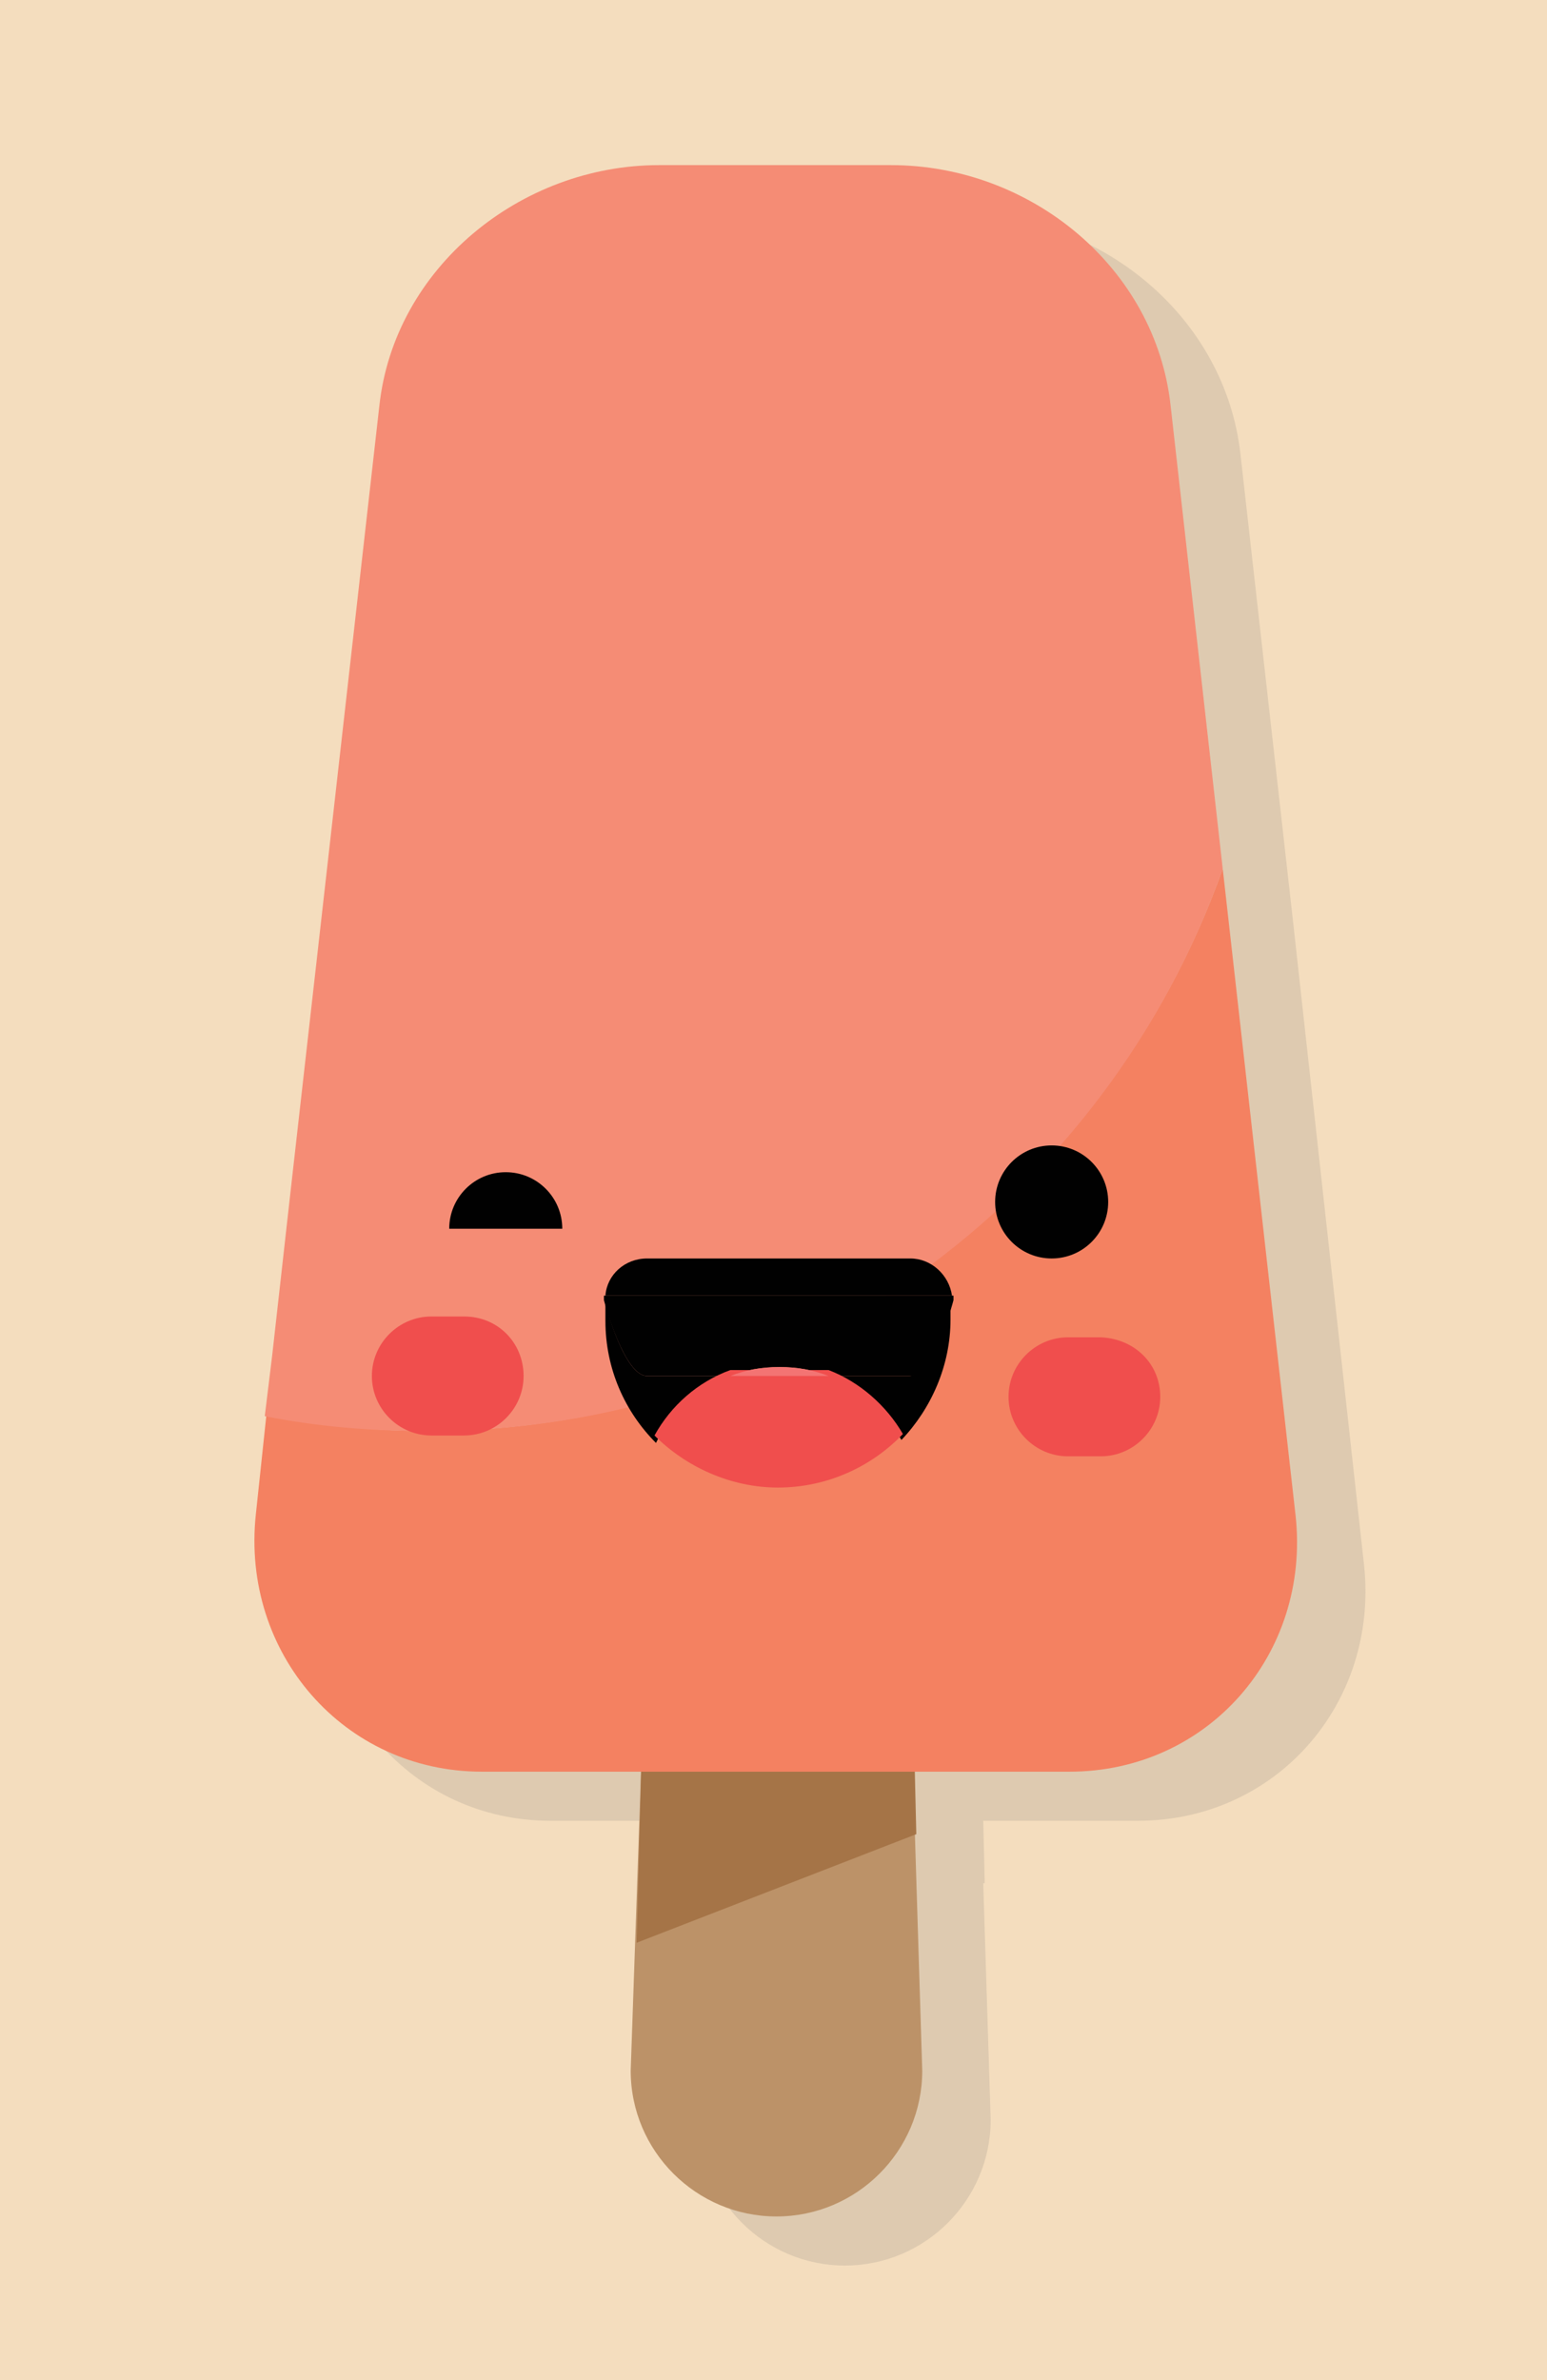 <?xml version="1.0" encoding="utf-8"?>
<!-- Generator: Adobe Illustrator 21.0.2, SVG Export Plug-In . SVG Version: 6.00 Build 0)  -->
<svg version="1.1" id="Layer_1" xmlns="http://www.w3.org/2000/svg" xmlns:xlink="http://www.w3.org/1999/xlink" x="0px" y="0px"
	 viewBox="0 0 104 160" style="enable-background:new 0 0 104 160;" xml:space="preserve">
<style type="text/css">
	.st0{fill:#F4DDBE;}
	.st1{opacity:0.15;fill:#5E5E5E;}
	.st2{fill:#BC9268;}
	.st3{fill:#A57447;}
	.st4{fill:#F48161;}
	.st5{fill:#F58C75;}
	.st6{fill:#010101;}
	.st7{fill:#F04E4D;}
	.st8{fill:#F37473;}
</style>
<rect x="0" class="st0" width="104" height="160"/>
<path class="st1" d="M86.9,61.7l-3.5-31.1c-1-9.3-9.4-16.2-18.8-16.2H49c-9.3,0-17.8,6.9-18.8,16.2l-5.9,52.2L23,94.4l-0.5,4.1
	l-0.7,6.6c-1,9.3,5.9,17.3,15.2,17.3h10.7l-0.7,20.1c0,5.4,4.4,9.8,9.8,9.8c5.4,0,9.8-4.4,9.8-9.8l-0.5-15.9l0.1,0l-0.1-4.2h10.4
	c9.3,0,16.2-7.9,15.2-17.2L86.9,61.7z"/>
<g>
	<g>
		<path class="st2" d="M62,139.2c0,5.4-4.4,9.8-9.8,9.8c-5.4,0-9.8-4.4-9.8-9.8l2-57.9c0-5.4,2.4-9.8,7.9-9.8c5.4,0,7.9,4.4,7.9,9.8
			L62,139.2z"/>
		<polygon class="st3" points="61.6,123.3 42.8,130.6 43.1,119.1 61.5,119.1 		"/>
		<g>
			<path class="st4" d="M87.1,101.9l-4.9-43.5c-7.8,22-28.8,37.8-53.5,37.8c-3.7,0-7.3-0.4-10.8-1l-0.7,6.6
				c-1,9.3,5.9,17.3,15.2,17.3h39.5C81.2,119.1,88.1,111.2,87.1,101.9z"/>
			<path class="st5" d="M82.2,58.4l-3.5-31.1c-1-9.3-9.4-16.2-18.8-16.2H44.3c-9.3,0-17.8,6.9-18.8,16.2l-5.9,52.2l-1.3,11.6
				l-0.5,4.1c3.5,0.7,7.1,1,10.8,1C53.4,96.3,74.4,80.5,82.2,58.4z"/>
		</g>
	</g>
	<g>
		<g>
			<path class="st6" d="M30.2,82.6c0-2.1,1.7-3.8,3.8-3.8c2.1,0,3.8,1.7,3.8,3.8"/>
			<circle class="st6" cx="70.7" cy="80.8" r="3.8"/>
		</g>
		<g>
			<path class="st7" d="M35.2,92.5c0,2.2-1.8,4-4,4h-2.2c-2.2,0-4-1.8-4-4c0-2.2,1.8-4,4-4h2.2C33.5,88.5,35.2,90.3,35.2,92.5z"/>
			<path class="st7" d="M78,93.9c0,2.2-1.8,4-4,4h-2.2c-2.2,0-4-1.8-4-4s1.8-4,4-4h2.2C76.3,90,78,91.7,78,93.9z"/>
		</g>
		<g>
			<path class="st6" d="M40.6,87.1v0.2C40.6,87.2,40.6,87.2,40.6,87.1L40.6,87.1z"/>
			<path class="st6" d="M49.1,92.5h-5.6c-1.5,0-2.8-4.7-2.8-5v1.3c0,3.2,1.3,6.1,3.4,8.2C45.1,94.9,46.9,93.3,49.1,92.5z"/>
			<path class="st6" d="M64,87.1L64,87.1c0,0.1,0,0.2,0,0.3c0,0-1.3,5.1-2.9,5.1h-5.5c2.2,0.8,3.9,2.4,5,4.3c2-2.1,3.3-5,3.3-8.1
				V87.1z"/>
			<path class="st6" d="M40.6,87.4C40.6,87.4,40.6,87.4,40.6,87.4l0-0.1C40.6,87.3,40.6,87.4,40.6,87.4z"/>
			<path class="st6" d="M61.2,84.6H43.5c-1.5,0-2.7,1.1-2.8,2.5H64C63.8,85.7,62.6,84.6,61.2,84.6z"/>
			<path class="st6" d="M43.5,92.5h5.6c1-0.4,2.1-0.6,3.3-0.6c1.2,0,2.3,0.2,3.3,0.6h5.5c1.6,0,2.9-5.1,2.9-5.1c0-0.1,0-0.2,0-0.3
				H40.6c0,0.1,0,0.2,0,0.2v0.1C40.7,87.8,42,92.5,43.5,92.5z"/>
			<path class="st7" d="M55.7,92.1h-6.6c-2.2,0.8-4,2.4-5.1,4.4c2.1,2.1,5.1,3.5,8.3,3.5c3.3,0,6.3-1.4,8.4-3.6
				C59.6,94.5,57.8,92.9,55.7,92.1z"/>
			<path class="st8" d="M49.1,92.5h6.6c-1-0.4-2.1-0.6-3.3-0.6C51.2,91.9,50.1,92.1,49.1,92.5z"/>
		</g>
	</g>
</g>
</svg>
